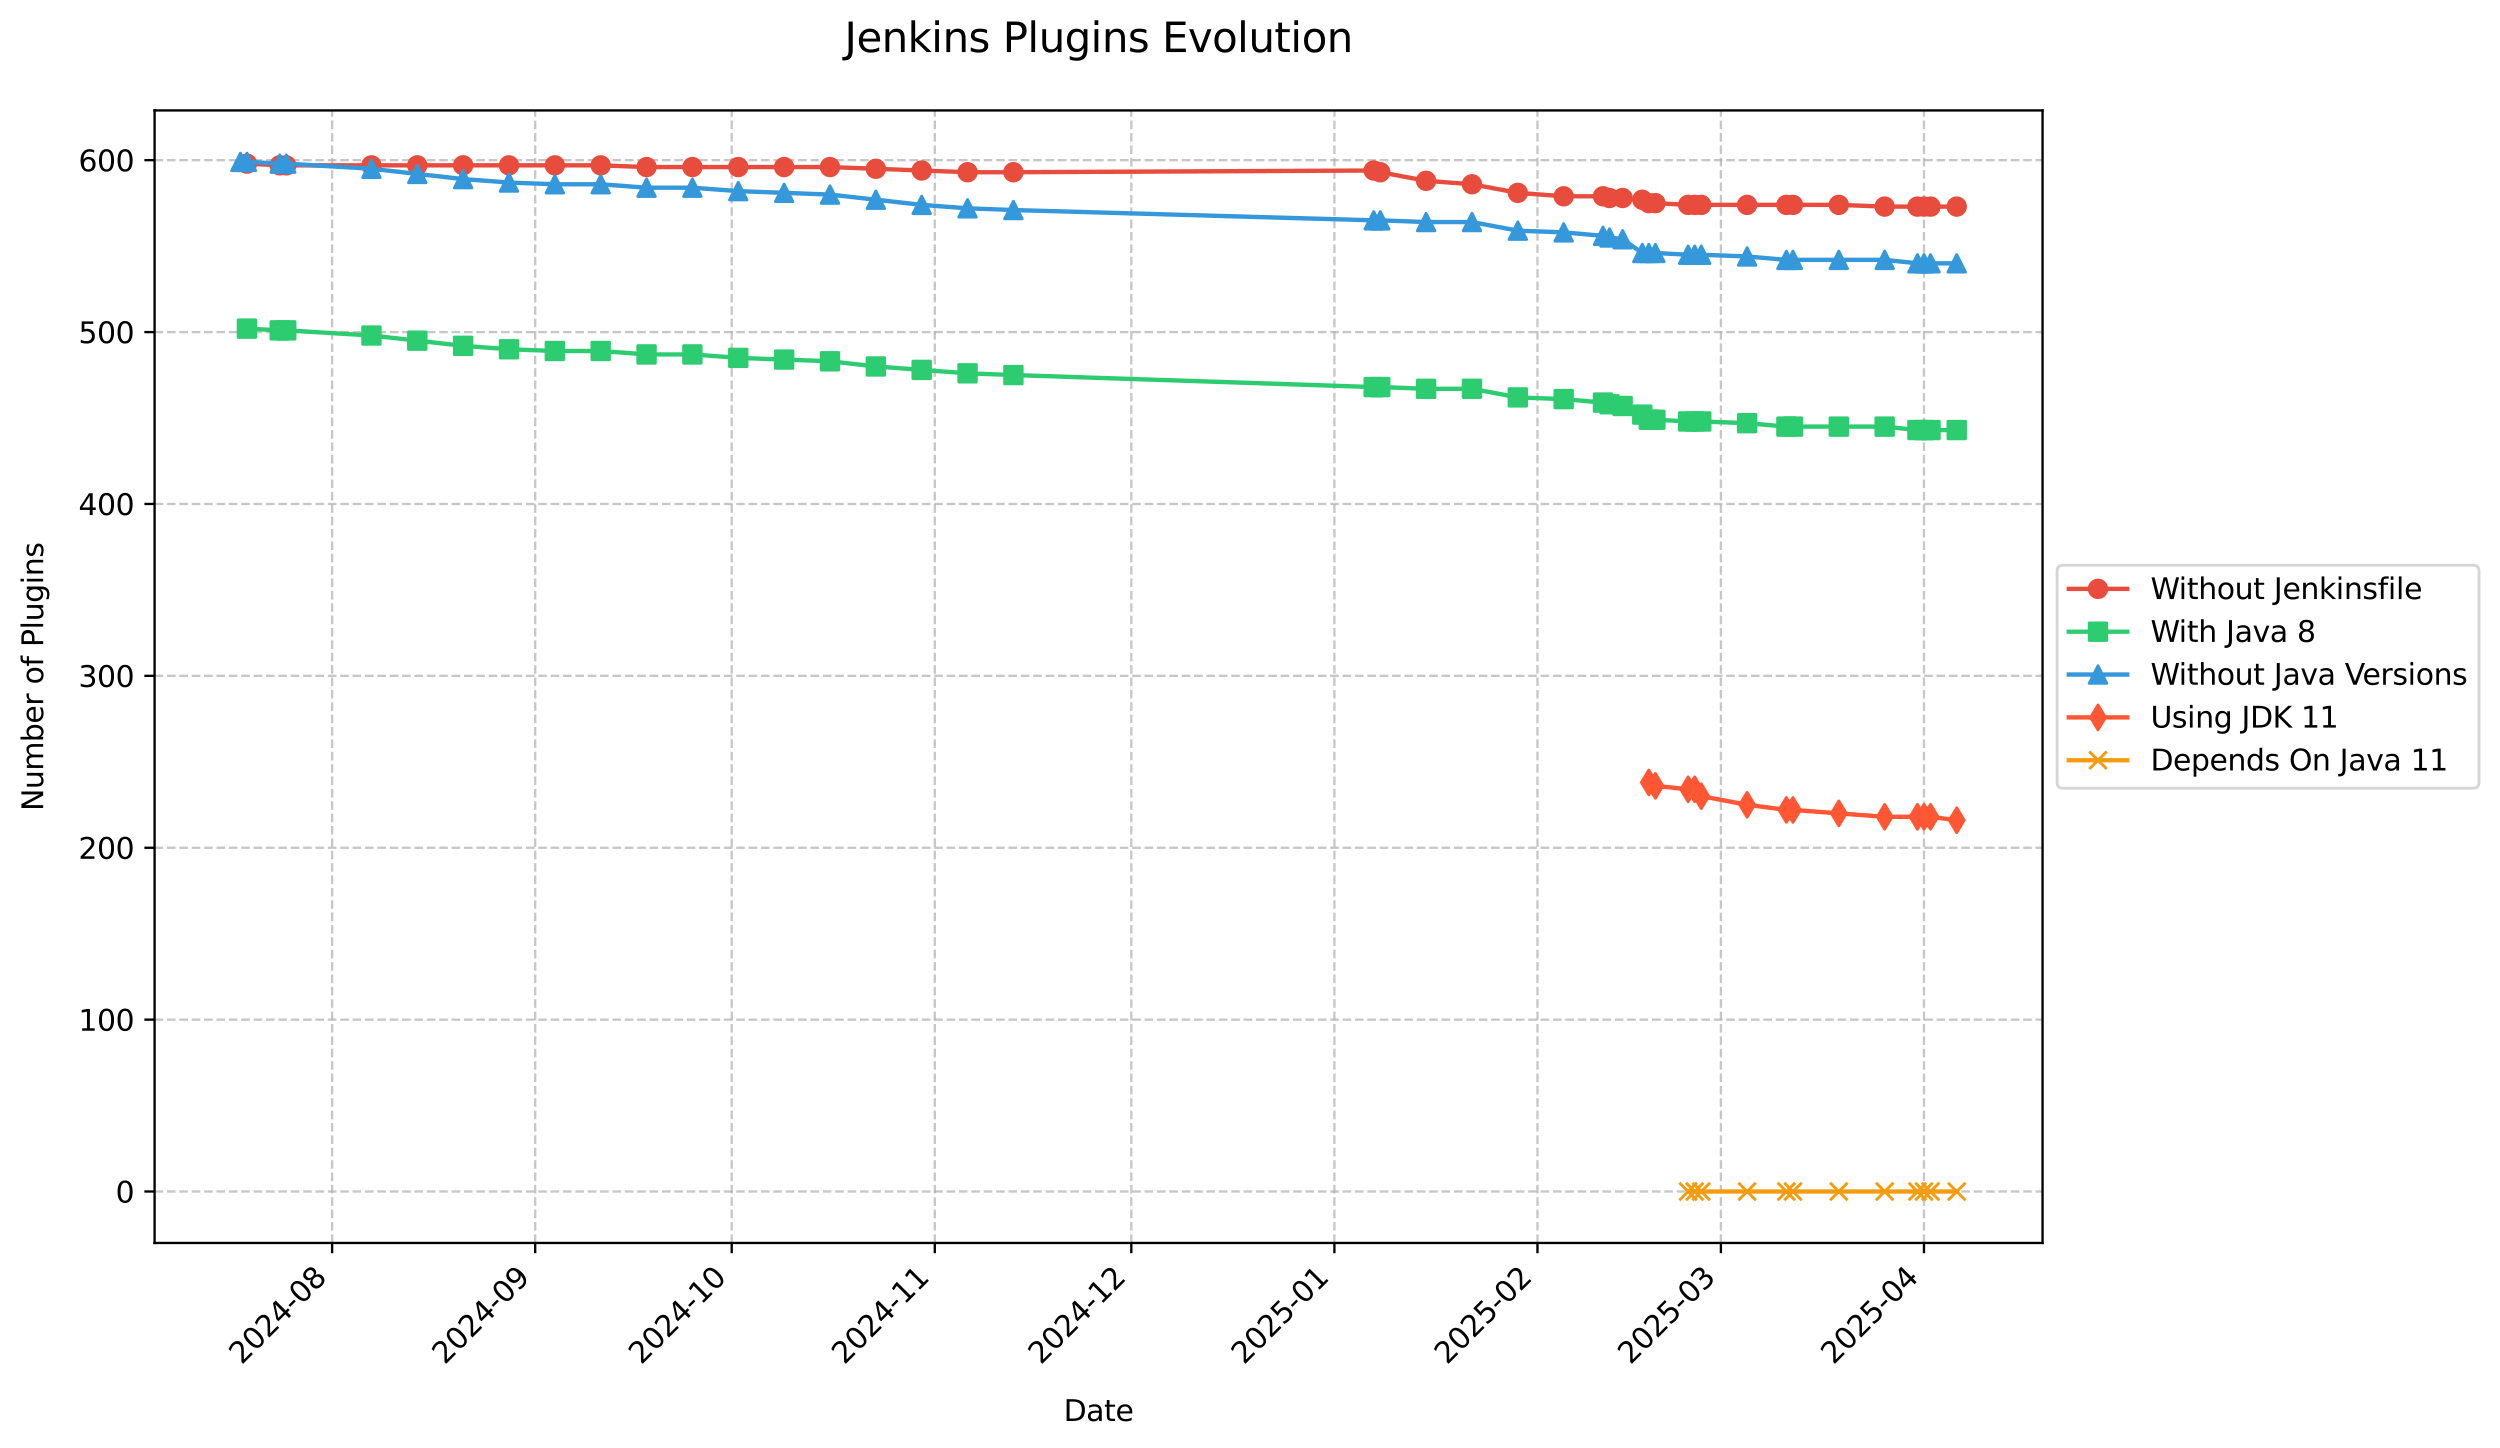 <?xml version="1.0" encoding="utf-8" standalone="no"?>
<!DOCTYPE svg PUBLIC "-//W3C//DTD SVG 1.1//EN"
  "http://www.w3.org/Graphics/SVG/1.1/DTD/svg11.dtd">
<svg xmlns:xlink="http://www.w3.org/1999/xlink" width="856.585pt" height="496.159pt" viewBox="0 0 856.585 496.159" xmlns="http://www.w3.org/2000/svg" version="1.1">
 <defs>
  <style type="text/css">*{stroke-linejoin: round; stroke-linecap: butt}</style>
 </defs>
 <g id="figure_1">
  <g id="patch_1">
   <path d="M 0 496.159 
L 856.585 496.159 
L 856.585 0 
L 0 0 
z
" style="fill: #ffffff"/>
  </g>
  <g id="axes_1">
   <g id="patch_2">
    <path d="M 52.966 425.892 
L 699.846 425.892 
L 699.846 37.838 
L 52.966 37.838 
z
" style="fill: #ffffff"/>
   </g>
   <g id="matplotlib.axis_1">
    <g id="xtick_1">
     <g id="line2d_1">
      <path d="M 113.793 425.892 
L 113.793 37.838 
" clip-path="url(#pb348415424)" style="fill: none; stroke-dasharray: 2.96,1.28; stroke-dashoffset: 0; stroke: #b0b0b0; stroke-opacity: 0.7; stroke-width: 0.8"/>
     </g>
     <g id="line2d_2">
      <defs>
       <path id="mceebbbbee1" d="M 0 0 
L 0 3.5 
" style="stroke: #000000; stroke-width: 0.8"/>
      </defs>
      <g>
       <use xlink:href="#mceebbbbee1" x="113.793" y="425.892" style="stroke: #000000; stroke-width: 0.8"/>
      </g>
     </g>
     <g id="text_1">
      <!-- 2024-08 -->
      <g transform="translate(82.778 467.81) rotate(-45) scale(0.1 -0.1)">
       <defs>
        <path id="DejaVuSans-32" d="M 1228 531 
L 3431 531 
L 3431 0 
L 469 0 
L 469 531 
Q 828 903 1448 1529 
Q 2069 2156 2228 2338 
Q 2531 2678 2651 2914 
Q 2772 3150 2772 3378 
Q 2772 3750 2511 3984 
Q 2250 4219 1831 4219 
Q 1534 4219 1204 4116 
Q 875 4013 500 3803 
L 500 4441 
Q 881 4594 1212 4672 
Q 1544 4750 1819 4750 
Q 2544 4750 2975 4387 
Q 3406 4025 3406 3419 
Q 3406 3131 3298 2873 
Q 3191 2616 2906 2266 
Q 2828 2175 2409 1742 
Q 1991 1309 1228 531 
z
" transform="scale(0.016)"/>
        <path id="DejaVuSans-30" d="M 2034 4250 
Q 1547 4250 1301 3770 
Q 1056 3291 1056 2328 
Q 1056 1369 1301 889 
Q 1547 409 2034 409 
Q 2525 409 2770 889 
Q 3016 1369 3016 2328 
Q 3016 3291 2770 3770 
Q 2525 4250 2034 4250 
z
M 2034 4750 
Q 2819 4750 3233 4129 
Q 3647 3509 3647 2328 
Q 3647 1150 3233 529 
Q 2819 -91 2034 -91 
Q 1250 -91 836 529 
Q 422 1150 422 2328 
Q 422 3509 836 4129 
Q 1250 4750 2034 4750 
z
" transform="scale(0.016)"/>
        <path id="DejaVuSans-34" d="M 2419 4116 
L 825 1625 
L 2419 1625 
L 2419 4116 
z
M 2253 4666 
L 3047 4666 
L 3047 1625 
L 3713 1625 
L 3713 1100 
L 3047 1100 
L 3047 0 
L 2419 0 
L 2419 1100 
L 313 1100 
L 313 1709 
L 2253 4666 
z
" transform="scale(0.016)"/>
        <path id="DejaVuSans-2d" d="M 313 2009 
L 1997 2009 
L 1997 1497 
L 313 1497 
L 313 2009 
z
" transform="scale(0.016)"/>
        <path id="DejaVuSans-38" d="M 2034 2216 
Q 1584 2216 1326 1975 
Q 1069 1734 1069 1313 
Q 1069 891 1326 650 
Q 1584 409 2034 409 
Q 2484 409 2743 651 
Q 3003 894 3003 1313 
Q 3003 1734 2745 1975 
Q 2488 2216 2034 2216 
z
M 1403 2484 
Q 997 2584 770 2862 
Q 544 3141 544 3541 
Q 544 4100 942 4425 
Q 1341 4750 2034 4750 
Q 2731 4750 3128 4425 
Q 3525 4100 3525 3541 
Q 3525 3141 3298 2862 
Q 3072 2584 2669 2484 
Q 3125 2378 3379 2068 
Q 3634 1759 3634 1313 
Q 3634 634 3220 271 
Q 2806 -91 2034 -91 
Q 1263 -91 848 271 
Q 434 634 434 1313 
Q 434 1759 690 2068 
Q 947 2378 1403 2484 
z
M 1172 3481 
Q 1172 3119 1398 2916 
Q 1625 2713 2034 2713 
Q 2441 2713 2670 2916 
Q 2900 3119 2900 3481 
Q 2900 3844 2670 4047 
Q 2441 4250 2034 4250 
Q 1625 4250 1398 4047 
Q 1172 3844 1172 3481 
z
" transform="scale(0.016)"/>
       </defs>
       <use xlink:href="#DejaVuSans-32"/>
       <use xlink:href="#DejaVuSans-30" x="63.623"/>
       <use xlink:href="#DejaVuSans-32" x="127.246"/>
       <use xlink:href="#DejaVuSans-34" x="190.869"/>
       <use xlink:href="#DejaVuSans-2d" x="254.492"/>
       <use xlink:href="#DejaVuSans-30" x="290.576"/>
       <use xlink:href="#DejaVuSans-38" x="354.199"/>
      </g>
     </g>
    </g>
    <g id="xtick_2">
     <g id="line2d_3">
      <path d="M 183.374 425.892 
L 183.374 37.838 
" clip-path="url(#pb348415424)" style="fill: none; stroke-dasharray: 2.96,1.28; stroke-dashoffset: 0; stroke: #b0b0b0; stroke-opacity: 0.7; stroke-width: 0.8"/>
     </g>
     <g id="line2d_4">
      <g>
       <use xlink:href="#mceebbbbee1" x="183.374" y="425.892" style="stroke: #000000; stroke-width: 0.8"/>
      </g>
     </g>
     <g id="text_2">
      <!-- 2024-09 -->
      <g transform="translate(152.359 467.81) rotate(-45) scale(0.1 -0.1)">
       <defs>
        <path id="DejaVuSans-39" d="M 703 97 
L 703 672 
Q 941 559 1184 500 
Q 1428 441 1663 441 
Q 2288 441 2617 861 
Q 2947 1281 2994 2138 
Q 2813 1869 2534 1725 
Q 2256 1581 1919 1581 
Q 1219 1581 811 2004 
Q 403 2428 403 3163 
Q 403 3881 828 4315 
Q 1253 4750 1959 4750 
Q 2769 4750 3195 4129 
Q 3622 3509 3622 2328 
Q 3622 1225 3098 567 
Q 2575 -91 1691 -91 
Q 1453 -91 1209 -44 
Q 966 3 703 97 
z
M 1959 2075 
Q 2384 2075 2632 2365 
Q 2881 2656 2881 3163 
Q 2881 3666 2632 3958 
Q 2384 4250 1959 4250 
Q 1534 4250 1286 3958 
Q 1038 3666 1038 3163 
Q 1038 2656 1286 2365 
Q 1534 2075 1959 2075 
z
" transform="scale(0.016)"/>
       </defs>
       <use xlink:href="#DejaVuSans-32"/>
       <use xlink:href="#DejaVuSans-30" x="63.623"/>
       <use xlink:href="#DejaVuSans-32" x="127.246"/>
       <use xlink:href="#DejaVuSans-34" x="190.869"/>
       <use xlink:href="#DejaVuSans-2d" x="254.492"/>
       <use xlink:href="#DejaVuSans-30" x="290.576"/>
       <use xlink:href="#DejaVuSans-39" x="354.199"/>
      </g>
     </g>
    </g>
    <g id="xtick_3">
     <g id="line2d_5">
      <path d="M 250.711 425.892 
L 250.711 37.838 
" clip-path="url(#pb348415424)" style="fill: none; stroke-dasharray: 2.96,1.28; stroke-dashoffset: 0; stroke: #b0b0b0; stroke-opacity: 0.7; stroke-width: 0.8"/>
     </g>
     <g id="line2d_6">
      <g>
       <use xlink:href="#mceebbbbee1" x="250.711" y="425.892" style="stroke: #000000; stroke-width: 0.8"/>
      </g>
     </g>
     <g id="text_3">
      <!-- 2024-10 -->
      <g transform="translate(219.695 467.81) rotate(-45) scale(0.1 -0.1)">
       <defs>
        <path id="DejaVuSans-31" d="M 794 531 
L 1825 531 
L 1825 4091 
L 703 3866 
L 703 4441 
L 1819 4666 
L 2450 4666 
L 2450 531 
L 3481 531 
L 3481 0 
L 794 0 
L 794 531 
z
" transform="scale(0.016)"/>
       </defs>
       <use xlink:href="#DejaVuSans-32"/>
       <use xlink:href="#DejaVuSans-30" x="63.623"/>
       <use xlink:href="#DejaVuSans-32" x="127.246"/>
       <use xlink:href="#DejaVuSans-34" x="190.869"/>
       <use xlink:href="#DejaVuSans-2d" x="254.492"/>
       <use xlink:href="#DejaVuSans-31" x="290.576"/>
       <use xlink:href="#DejaVuSans-30" x="354.199"/>
      </g>
     </g>
    </g>
    <g id="xtick_4">
     <g id="line2d_7">
      <path d="M 320.292 425.892 
L 320.292 37.838 
" clip-path="url(#pb348415424)" style="fill: none; stroke-dasharray: 2.96,1.28; stroke-dashoffset: 0; stroke: #b0b0b0; stroke-opacity: 0.7; stroke-width: 0.8"/>
     </g>
     <g id="line2d_8">
      <g>
       <use xlink:href="#mceebbbbee1" x="320.292" y="425.892" style="stroke: #000000; stroke-width: 0.8"/>
      </g>
     </g>
     <g id="text_4">
      <!-- 2024-11 -->
      <g transform="translate(289.276 467.81) rotate(-45) scale(0.1 -0.1)">
       <use xlink:href="#DejaVuSans-32"/>
       <use xlink:href="#DejaVuSans-30" x="63.623"/>
       <use xlink:href="#DejaVuSans-32" x="127.246"/>
       <use xlink:href="#DejaVuSans-34" x="190.869"/>
       <use xlink:href="#DejaVuSans-2d" x="254.492"/>
       <use xlink:href="#DejaVuSans-31" x="290.576"/>
       <use xlink:href="#DejaVuSans-31" x="354.199"/>
      </g>
     </g>
    </g>
    <g id="xtick_5">
     <g id="line2d_9">
      <path d="M 387.628 425.892 
L 387.628 37.838 
" clip-path="url(#pb348415424)" style="fill: none; stroke-dasharray: 2.96,1.28; stroke-dashoffset: 0; stroke: #b0b0b0; stroke-opacity: 0.7; stroke-width: 0.8"/>
     </g>
     <g id="line2d_10">
      <g>
       <use xlink:href="#mceebbbbee1" x="387.628" y="425.892" style="stroke: #000000; stroke-width: 0.8"/>
      </g>
     </g>
     <g id="text_5">
      <!-- 2024-12 -->
      <g transform="translate(356.613 467.81) rotate(-45) scale(0.1 -0.1)">
       <use xlink:href="#DejaVuSans-32"/>
       <use xlink:href="#DejaVuSans-30" x="63.623"/>
       <use xlink:href="#DejaVuSans-32" x="127.246"/>
       <use xlink:href="#DejaVuSans-34" x="190.869"/>
       <use xlink:href="#DejaVuSans-2d" x="254.492"/>
       <use xlink:href="#DejaVuSans-31" x="290.576"/>
       <use xlink:href="#DejaVuSans-32" x="354.199"/>
      </g>
     </g>
    </g>
    <g id="xtick_6">
     <g id="line2d_11">
      <path d="M 457.21 425.892 
L 457.21 37.838 
" clip-path="url(#pb348415424)" style="fill: none; stroke-dasharray: 2.96,1.28; stroke-dashoffset: 0; stroke: #b0b0b0; stroke-opacity: 0.7; stroke-width: 0.8"/>
     </g>
     <g id="line2d_12">
      <g>
       <use xlink:href="#mceebbbbee1" x="457.21" y="425.892" style="stroke: #000000; stroke-width: 0.8"/>
      </g>
     </g>
     <g id="text_6">
      <!-- 2025-01 -->
      <g transform="translate(426.194 467.81) rotate(-45) scale(0.1 -0.1)">
       <defs>
        <path id="DejaVuSans-35" d="M 691 4666 
L 3169 4666 
L 3169 4134 
L 1269 4134 
L 1269 2991 
Q 1406 3038 1543 3061 
Q 1681 3084 1819 3084 
Q 2600 3084 3056 2656 
Q 3513 2228 3513 1497 
Q 3513 744 3044 326 
Q 2575 -91 1722 -91 
Q 1428 -91 1123 -41 
Q 819 9 494 109 
L 494 744 
Q 775 591 1075 516 
Q 1375 441 1709 441 
Q 2250 441 2565 725 
Q 2881 1009 2881 1497 
Q 2881 1984 2565 2268 
Q 2250 2553 1709 2553 
Q 1456 2553 1204 2497 
Q 953 2441 691 2322 
L 691 4666 
z
" transform="scale(0.016)"/>
       </defs>
       <use xlink:href="#DejaVuSans-32"/>
       <use xlink:href="#DejaVuSans-30" x="63.623"/>
       <use xlink:href="#DejaVuSans-32" x="127.246"/>
       <use xlink:href="#DejaVuSans-35" x="190.869"/>
       <use xlink:href="#DejaVuSans-2d" x="254.492"/>
       <use xlink:href="#DejaVuSans-30" x="290.576"/>
       <use xlink:href="#DejaVuSans-31" x="354.199"/>
      </g>
     </g>
    </g>
    <g id="xtick_7">
     <g id="line2d_13">
      <path d="M 526.791 425.892 
L 526.791 37.838 
" clip-path="url(#pb348415424)" style="fill: none; stroke-dasharray: 2.96,1.28; stroke-dashoffset: 0; stroke: #b0b0b0; stroke-opacity: 0.7; stroke-width: 0.8"/>
     </g>
     <g id="line2d_14">
      <g>
       <use xlink:href="#mceebbbbee1" x="526.791" y="425.892" style="stroke: #000000; stroke-width: 0.8"/>
      </g>
     </g>
     <g id="text_7">
      <!-- 2025-02 -->
      <g transform="translate(495.775 467.81) rotate(-45) scale(0.1 -0.1)">
       <use xlink:href="#DejaVuSans-32"/>
       <use xlink:href="#DejaVuSans-30" x="63.623"/>
       <use xlink:href="#DejaVuSans-32" x="127.246"/>
       <use xlink:href="#DejaVuSans-35" x="190.869"/>
       <use xlink:href="#DejaVuSans-2d" x="254.492"/>
       <use xlink:href="#DejaVuSans-30" x="290.576"/>
       <use xlink:href="#DejaVuSans-32" x="354.199"/>
      </g>
     </g>
    </g>
    <g id="xtick_8">
     <g id="line2d_15">
      <path d="M 589.638 425.892 
L 589.638 37.838 
" clip-path="url(#pb348415424)" style="fill: none; stroke-dasharray: 2.96,1.28; stroke-dashoffset: 0; stroke: #b0b0b0; stroke-opacity: 0.7; stroke-width: 0.8"/>
     </g>
     <g id="line2d_16">
      <g>
       <use xlink:href="#mceebbbbee1" x="589.638" y="425.892" style="stroke: #000000; stroke-width: 0.8"/>
      </g>
     </g>
     <g id="text_8">
      <!-- 2025-03 -->
      <g transform="translate(558.623 467.81) rotate(-45) scale(0.1 -0.1)">
       <defs>
        <path id="DejaVuSans-33" d="M 2597 2516 
Q 3050 2419 3304 2112 
Q 3559 1806 3559 1356 
Q 3559 666 3084 287 
Q 2609 -91 1734 -91 
Q 1441 -91 1130 -33 
Q 819 25 488 141 
L 488 750 
Q 750 597 1062 519 
Q 1375 441 1716 441 
Q 2309 441 2620 675 
Q 2931 909 2931 1356 
Q 2931 1769 2642 2001 
Q 2353 2234 1838 2234 
L 1294 2234 
L 1294 2753 
L 1863 2753 
Q 2328 2753 2575 2939 
Q 2822 3125 2822 3475 
Q 2822 3834 2567 4026 
Q 2313 4219 1838 4219 
Q 1578 4219 1281 4162 
Q 984 4106 628 3988 
L 628 4550 
Q 988 4650 1302 4700 
Q 1616 4750 1894 4750 
Q 2613 4750 3031 4423 
Q 3450 4097 3450 3541 
Q 3450 3153 3228 2886 
Q 3006 2619 2597 2516 
z
" transform="scale(0.016)"/>
       </defs>
       <use xlink:href="#DejaVuSans-32"/>
       <use xlink:href="#DejaVuSans-30" x="63.623"/>
       <use xlink:href="#DejaVuSans-32" x="127.246"/>
       <use xlink:href="#DejaVuSans-35" x="190.869"/>
       <use xlink:href="#DejaVuSans-2d" x="254.492"/>
       <use xlink:href="#DejaVuSans-30" x="290.576"/>
       <use xlink:href="#DejaVuSans-33" x="354.199"/>
      </g>
     </g>
    </g>
    <g id="xtick_9">
     <g id="line2d_17">
      <path d="M 659.219 425.892 
L 659.219 37.838 
" clip-path="url(#pb348415424)" style="fill: none; stroke-dasharray: 2.96,1.28; stroke-dashoffset: 0; stroke: #b0b0b0; stroke-opacity: 0.7; stroke-width: 0.8"/>
     </g>
     <g id="line2d_18">
      <g>
       <use xlink:href="#mceebbbbee1" x="659.219" y="425.892" style="stroke: #000000; stroke-width: 0.8"/>
      </g>
     </g>
     <g id="text_9">
      <!-- 2025-04 -->
      <g transform="translate(628.204 467.81) rotate(-45) scale(0.1 -0.1)">
       <use xlink:href="#DejaVuSans-32"/>
       <use xlink:href="#DejaVuSans-30" x="63.623"/>
       <use xlink:href="#DejaVuSans-32" x="127.246"/>
       <use xlink:href="#DejaVuSans-35" x="190.869"/>
       <use xlink:href="#DejaVuSans-2d" x="254.492"/>
       <use xlink:href="#DejaVuSans-30" x="290.576"/>
       <use xlink:href="#DejaVuSans-34" x="354.199"/>
      </g>
     </g>
    </g>
    <g id="text_10">
     <!-- Date -->
     <g transform="translate(364.455 486.879) scale(0.1 -0.1)">
      <defs>
       <path id="DejaVuSans-44" d="M 1259 4147 
L 1259 519 
L 2022 519 
Q 2988 519 3436 956 
Q 3884 1394 3884 2338 
Q 3884 3275 3436 3711 
Q 2988 4147 2022 4147 
L 1259 4147 
z
M 628 4666 
L 1925 4666 
Q 3281 4666 3915 4102 
Q 4550 3538 4550 2338 
Q 4550 1131 3912 565 
Q 3275 0 1925 0 
L 628 0 
L 628 4666 
z
" transform="scale(0.016)"/>
       <path id="DejaVuSans-61" d="M 2194 1759 
Q 1497 1759 1228 1600 
Q 959 1441 959 1056 
Q 959 750 1161 570 
Q 1363 391 1709 391 
Q 2188 391 2477 730 
Q 2766 1069 2766 1631 
L 2766 1759 
L 2194 1759 
z
M 3341 1997 
L 3341 0 
L 2766 0 
L 2766 531 
Q 2569 213 2275 61 
Q 1981 -91 1556 -91 
Q 1019 -91 701 211 
Q 384 513 384 1019 
Q 384 1609 779 1909 
Q 1175 2209 1959 2209 
L 2766 2209 
L 2766 2266 
Q 2766 2663 2505 2880 
Q 2244 3097 1772 3097 
Q 1472 3097 1187 3025 
Q 903 2953 641 2809 
L 641 3341 
Q 956 3463 1253 3523 
Q 1550 3584 1831 3584 
Q 2591 3584 2966 3190 
Q 3341 2797 3341 1997 
z
" transform="scale(0.016)"/>
       <path id="DejaVuSans-74" d="M 1172 4494 
L 1172 3500 
L 2356 3500 
L 2356 3053 
L 1172 3053 
L 1172 1153 
Q 1172 725 1289 603 
Q 1406 481 1766 481 
L 2356 481 
L 2356 0 
L 1766 0 
Q 1100 0 847 248 
Q 594 497 594 1153 
L 594 3053 
L 172 3053 
L 172 3500 
L 594 3500 
L 594 4494 
L 1172 4494 
z
" transform="scale(0.016)"/>
       <path id="DejaVuSans-65" d="M 3597 1894 
L 3597 1613 
L 953 1613 
Q 991 1019 1311 708 
Q 1631 397 2203 397 
Q 2534 397 2845 478 
Q 3156 559 3463 722 
L 3463 178 
Q 3153 47 2828 -22 
Q 2503 -91 2169 -91 
Q 1331 -91 842 396 
Q 353 884 353 1716 
Q 353 2575 817 3079 
Q 1281 3584 2069 3584 
Q 2775 3584 3186 3129 
Q 3597 2675 3597 1894 
z
M 3022 2063 
Q 3016 2534 2758 2815 
Q 2500 3097 2075 3097 
Q 1594 3097 1305 2825 
Q 1016 2553 972 2059 
L 3022 2063 
z
" transform="scale(0.016)"/>
      </defs>
      <use xlink:href="#DejaVuSans-44"/>
      <use xlink:href="#DejaVuSans-61" x="77.002"/>
      <use xlink:href="#DejaVuSans-74" x="138.281"/>
      <use xlink:href="#DejaVuSans-65" x="177.49"/>
     </g>
    </g>
   </g>
   <g id="matplotlib.axis_2">
    <g id="ytick_1">
     <g id="line2d_19">
      <path d="M 52.966 408.253 
L 699.846 408.253 
" clip-path="url(#pb348415424)" style="fill: none; stroke-dasharray: 2.96,1.28; stroke-dashoffset: 0; stroke: #b0b0b0; stroke-opacity: 0.7; stroke-width: 0.8"/>
     </g>
     <g id="line2d_20">
      <defs>
       <path id="m4c2152a0f9" d="M 0 0 
L -3.5 0 
" style="stroke: #000000; stroke-width: 0.8"/>
      </defs>
      <g>
       <use xlink:href="#m4c2152a0f9" x="52.966" y="408.253" style="stroke: #000000; stroke-width: 0.8"/>
      </g>
     </g>
     <g id="text_11">
      <!-- 0 -->
      <g transform="translate(39.603 412.053) scale(0.1 -0.1)">
       <use xlink:href="#DejaVuSans-30"/>
      </g>
     </g>
    </g>
    <g id="ytick_2">
     <g id="line2d_21">
      <path d="M 52.966 349.359 
L 699.846 349.359 
" clip-path="url(#pb348415424)" style="fill: none; stroke-dasharray: 2.96,1.28; stroke-dashoffset: 0; stroke: #b0b0b0; stroke-opacity: 0.7; stroke-width: 0.8"/>
     </g>
     <g id="line2d_22">
      <g>
       <use xlink:href="#m4c2152a0f9" x="52.966" y="349.359" style="stroke: #000000; stroke-width: 0.8"/>
      </g>
     </g>
     <g id="text_12">
      <!-- 100 -->
      <g transform="translate(26.878 353.158) scale(0.1 -0.1)">
       <use xlink:href="#DejaVuSans-31"/>
       <use xlink:href="#DejaVuSans-30" x="63.623"/>
       <use xlink:href="#DejaVuSans-30" x="127.246"/>
      </g>
     </g>
    </g>
    <g id="ytick_3">
     <g id="line2d_23">
      <path d="M 52.966 290.465 
L 699.846 290.465 
" clip-path="url(#pb348415424)" style="fill: none; stroke-dasharray: 2.96,1.28; stroke-dashoffset: 0; stroke: #b0b0b0; stroke-opacity: 0.7; stroke-width: 0.8"/>
     </g>
     <g id="line2d_24">
      <g>
       <use xlink:href="#m4c2152a0f9" x="52.966" y="290.465" style="stroke: #000000; stroke-width: 0.8"/>
      </g>
     </g>
     <g id="text_13">
      <!-- 200 -->
      <g transform="translate(26.878 294.264) scale(0.1 -0.1)">
       <use xlink:href="#DejaVuSans-32"/>
       <use xlink:href="#DejaVuSans-30" x="63.623"/>
       <use xlink:href="#DejaVuSans-30" x="127.246"/>
      </g>
     </g>
    </g>
    <g id="ytick_4">
     <g id="line2d_25">
      <path d="M 52.966 231.571 
L 699.846 231.571 
" clip-path="url(#pb348415424)" style="fill: none; stroke-dasharray: 2.96,1.28; stroke-dashoffset: 0; stroke: #b0b0b0; stroke-opacity: 0.7; stroke-width: 0.8"/>
     </g>
     <g id="line2d_26">
      <g>
       <use xlink:href="#m4c2152a0f9" x="52.966" y="231.571" style="stroke: #000000; stroke-width: 0.8"/>
      </g>
     </g>
     <g id="text_14">
      <!-- 300 -->
      <g transform="translate(26.878 235.37) scale(0.1 -0.1)">
       <use xlink:href="#DejaVuSans-33"/>
       <use xlink:href="#DejaVuSans-30" x="63.623"/>
       <use xlink:href="#DejaVuSans-30" x="127.246"/>
      </g>
     </g>
    </g>
    <g id="ytick_5">
     <g id="line2d_27">
      <path d="M 52.966 172.676 
L 699.846 172.676 
" clip-path="url(#pb348415424)" style="fill: none; stroke-dasharray: 2.96,1.28; stroke-dashoffset: 0; stroke: #b0b0b0; stroke-opacity: 0.7; stroke-width: 0.8"/>
     </g>
     <g id="line2d_28">
      <g>
       <use xlink:href="#m4c2152a0f9" x="52.966" y="172.676" style="stroke: #000000; stroke-width: 0.8"/>
      </g>
     </g>
     <g id="text_15">
      <!-- 400 -->
      <g transform="translate(26.878 176.476) scale(0.1 -0.1)">
       <use xlink:href="#DejaVuSans-34"/>
       <use xlink:href="#DejaVuSans-30" x="63.623"/>
       <use xlink:href="#DejaVuSans-30" x="127.246"/>
      </g>
     </g>
    </g>
    <g id="ytick_6">
     <g id="line2d_29">
      <path d="M 52.966 113.782 
L 699.846 113.782 
" clip-path="url(#pb348415424)" style="fill: none; stroke-dasharray: 2.96,1.28; stroke-dashoffset: 0; stroke: #b0b0b0; stroke-opacity: 0.7; stroke-width: 0.8"/>
     </g>
     <g id="line2d_30">
      <g>
       <use xlink:href="#m4c2152a0f9" x="52.966" y="113.782" style="stroke: #000000; stroke-width: 0.8"/>
      </g>
     </g>
     <g id="text_16">
      <!-- 500 -->
      <g transform="translate(26.878 117.581) scale(0.1 -0.1)">
       <use xlink:href="#DejaVuSans-35"/>
       <use xlink:href="#DejaVuSans-30" x="63.623"/>
       <use xlink:href="#DejaVuSans-30" x="127.246"/>
      </g>
     </g>
    </g>
    <g id="ytick_7">
     <g id="line2d_31">
      <path d="M 52.966 54.888 
L 699.846 54.888 
" clip-path="url(#pb348415424)" style="fill: none; stroke-dasharray: 2.96,1.28; stroke-dashoffset: 0; stroke: #b0b0b0; stroke-opacity: 0.7; stroke-width: 0.8"/>
     </g>
     <g id="line2d_32">
      <g>
       <use xlink:href="#m4c2152a0f9" x="52.966" y="54.888" style="stroke: #000000; stroke-width: 0.8"/>
      </g>
     </g>
     <g id="text_17">
      <!-- 600 -->
      <g transform="translate(26.878 58.687) scale(0.1 -0.1)">
       <defs>
        <path id="DejaVuSans-36" d="M 2113 2584 
Q 1688 2584 1439 2293 
Q 1191 2003 1191 1497 
Q 1191 994 1439 701 
Q 1688 409 2113 409 
Q 2538 409 2786 701 
Q 3034 994 3034 1497 
Q 3034 2003 2786 2293 
Q 2538 2584 2113 2584 
z
M 3366 4563 
L 3366 3988 
Q 3128 4100 2886 4159 
Q 2644 4219 2406 4219 
Q 1781 4219 1451 3797 
Q 1122 3375 1075 2522 
Q 1259 2794 1537 2939 
Q 1816 3084 2150 3084 
Q 2853 3084 3261 2657 
Q 3669 2231 3669 1497 
Q 3669 778 3244 343 
Q 2819 -91 2113 -91 
Q 1303 -91 875 529 
Q 447 1150 447 2328 
Q 447 3434 972 4092 
Q 1497 4750 2381 4750 
Q 2619 4750 2861 4703 
Q 3103 4656 3366 4563 
z
" transform="scale(0.016)"/>
       </defs>
       <use xlink:href="#DejaVuSans-36"/>
       <use xlink:href="#DejaVuSans-30" x="63.623"/>
       <use xlink:href="#DejaVuSans-30" x="127.246"/>
      </g>
     </g>
    </g>
    <g id="text_18">
     <!-- Number of Plugins -->
     <g transform="translate(14.798 277.858) rotate(-90) scale(0.1 -0.1)">
      <defs>
       <path id="DejaVuSans-4e" d="M 628 4666 
L 1478 4666 
L 3547 763 
L 3547 4666 
L 4159 4666 
L 4159 0 
L 3309 0 
L 1241 3903 
L 1241 0 
L 628 0 
L 628 4666 
z
" transform="scale(0.016)"/>
       <path id="DejaVuSans-75" d="M 544 1381 
L 544 3500 
L 1119 3500 
L 1119 1403 
Q 1119 906 1312 657 
Q 1506 409 1894 409 
Q 2359 409 2629 706 
Q 2900 1003 2900 1516 
L 2900 3500 
L 3475 3500 
L 3475 0 
L 2900 0 
L 2900 538 
Q 2691 219 2414 64 
Q 2138 -91 1772 -91 
Q 1169 -91 856 284 
Q 544 659 544 1381 
z
M 1991 3584 
L 1991 3584 
z
" transform="scale(0.016)"/>
       <path id="DejaVuSans-6d" d="M 3328 2828 
Q 3544 3216 3844 3400 
Q 4144 3584 4550 3584 
Q 5097 3584 5394 3201 
Q 5691 2819 5691 2113 
L 5691 0 
L 5113 0 
L 5113 2094 
Q 5113 2597 4934 2840 
Q 4756 3084 4391 3084 
Q 3944 3084 3684 2787 
Q 3425 2491 3425 1978 
L 3425 0 
L 2847 0 
L 2847 2094 
Q 2847 2600 2669 2842 
Q 2491 3084 2119 3084 
Q 1678 3084 1418 2786 
Q 1159 2488 1159 1978 
L 1159 0 
L 581 0 
L 581 3500 
L 1159 3500 
L 1159 2956 
Q 1356 3278 1631 3431 
Q 1906 3584 2284 3584 
Q 2666 3584 2933 3390 
Q 3200 3197 3328 2828 
z
" transform="scale(0.016)"/>
       <path id="DejaVuSans-62" d="M 3116 1747 
Q 3116 2381 2855 2742 
Q 2594 3103 2138 3103 
Q 1681 3103 1420 2742 
Q 1159 2381 1159 1747 
Q 1159 1113 1420 752 
Q 1681 391 2138 391 
Q 2594 391 2855 752 
Q 3116 1113 3116 1747 
z
M 1159 2969 
Q 1341 3281 1617 3432 
Q 1894 3584 2278 3584 
Q 2916 3584 3314 3078 
Q 3713 2572 3713 1747 
Q 3713 922 3314 415 
Q 2916 -91 2278 -91 
Q 1894 -91 1617 61 
Q 1341 213 1159 525 
L 1159 0 
L 581 0 
L 581 4863 
L 1159 4863 
L 1159 2969 
z
" transform="scale(0.016)"/>
       <path id="DejaVuSans-72" d="M 2631 2963 
Q 2534 3019 2420 3045 
Q 2306 3072 2169 3072 
Q 1681 3072 1420 2755 
Q 1159 2438 1159 1844 
L 1159 0 
L 581 0 
L 581 3500 
L 1159 3500 
L 1159 2956 
Q 1341 3275 1631 3429 
Q 1922 3584 2338 3584 
Q 2397 3584 2469 3576 
Q 2541 3569 2628 3553 
L 2631 2963 
z
" transform="scale(0.016)"/>
       <path id="DejaVuSans-20" transform="scale(0.016)"/>
       <path id="DejaVuSans-6f" d="M 1959 3097 
Q 1497 3097 1228 2736 
Q 959 2375 959 1747 
Q 959 1119 1226 758 
Q 1494 397 1959 397 
Q 2419 397 2687 759 
Q 2956 1122 2956 1747 
Q 2956 2369 2687 2733 
Q 2419 3097 1959 3097 
z
M 1959 3584 
Q 2709 3584 3137 3096 
Q 3566 2609 3566 1747 
Q 3566 888 3137 398 
Q 2709 -91 1959 -91 
Q 1206 -91 779 398 
Q 353 888 353 1747 
Q 353 2609 779 3096 
Q 1206 3584 1959 3584 
z
" transform="scale(0.016)"/>
       <path id="DejaVuSans-66" d="M 2375 4863 
L 2375 4384 
L 1825 4384 
Q 1516 4384 1395 4259 
Q 1275 4134 1275 3809 
L 1275 3500 
L 2222 3500 
L 2222 3053 
L 1275 3053 
L 1275 0 
L 697 0 
L 697 3053 
L 147 3053 
L 147 3500 
L 697 3500 
L 697 3744 
Q 697 4328 969 4595 
Q 1241 4863 1831 4863 
L 2375 4863 
z
" transform="scale(0.016)"/>
       <path id="DejaVuSans-50" d="M 1259 4147 
L 1259 2394 
L 2053 2394 
Q 2494 2394 2734 2622 
Q 2975 2850 2975 3272 
Q 2975 3691 2734 3919 
Q 2494 4147 2053 4147 
L 1259 4147 
z
M 628 4666 
L 2053 4666 
Q 2838 4666 3239 4311 
Q 3641 3956 3641 3272 
Q 3641 2581 3239 2228 
Q 2838 1875 2053 1875 
L 1259 1875 
L 1259 0 
L 628 0 
L 628 4666 
z
" transform="scale(0.016)"/>
       <path id="DejaVuSans-6c" d="M 603 4863 
L 1178 4863 
L 1178 0 
L 603 0 
L 603 4863 
z
" transform="scale(0.016)"/>
       <path id="DejaVuSans-67" d="M 2906 1791 
Q 2906 2416 2648 2759 
Q 2391 3103 1925 3103 
Q 1463 3103 1205 2759 
Q 947 2416 947 1791 
Q 947 1169 1205 825 
Q 1463 481 1925 481 
Q 2391 481 2648 825 
Q 2906 1169 2906 1791 
z
M 3481 434 
Q 3481 -459 3084 -895 
Q 2688 -1331 1869 -1331 
Q 1566 -1331 1297 -1286 
Q 1028 -1241 775 -1147 
L 775 -588 
Q 1028 -725 1275 -790 
Q 1522 -856 1778 -856 
Q 2344 -856 2625 -561 
Q 2906 -266 2906 331 
L 2906 616 
Q 2728 306 2450 153 
Q 2172 0 1784 0 
Q 1141 0 747 490 
Q 353 981 353 1791 
Q 353 2603 747 3093 
Q 1141 3584 1784 3584 
Q 2172 3584 2450 3431 
Q 2728 3278 2906 2969 
L 2906 3500 
L 3481 3500 
L 3481 434 
z
" transform="scale(0.016)"/>
       <path id="DejaVuSans-69" d="M 603 3500 
L 1178 3500 
L 1178 0 
L 603 0 
L 603 3500 
z
M 603 4863 
L 1178 4863 
L 1178 4134 
L 603 4134 
L 603 4863 
z
" transform="scale(0.016)"/>
       <path id="DejaVuSans-6e" d="M 3513 2113 
L 3513 0 
L 2938 0 
L 2938 2094 
Q 2938 2591 2744 2837 
Q 2550 3084 2163 3084 
Q 1697 3084 1428 2787 
Q 1159 2491 1159 1978 
L 1159 0 
L 581 0 
L 581 3500 
L 1159 3500 
L 1159 2956 
Q 1366 3272 1645 3428 
Q 1925 3584 2291 3584 
Q 2894 3584 3203 3211 
Q 3513 2838 3513 2113 
z
" transform="scale(0.016)"/>
       <path id="DejaVuSans-73" d="M 2834 3397 
L 2834 2853 
Q 2591 2978 2328 3040 
Q 2066 3103 1784 3103 
Q 1356 3103 1142 2972 
Q 928 2841 928 2578 
Q 928 2378 1081 2264 
Q 1234 2150 1697 2047 
L 1894 2003 
Q 2506 1872 2764 1633 
Q 3022 1394 3022 966 
Q 3022 478 2636 193 
Q 2250 -91 1575 -91 
Q 1294 -91 989 -36 
Q 684 19 347 128 
L 347 722 
Q 666 556 975 473 
Q 1284 391 1588 391 
Q 1994 391 2212 530 
Q 2431 669 2431 922 
Q 2431 1156 2273 1281 
Q 2116 1406 1581 1522 
L 1381 1569 
Q 847 1681 609 1914 
Q 372 2147 372 2553 
Q 372 3047 722 3315 
Q 1072 3584 1716 3584 
Q 2034 3584 2315 3537 
Q 2597 3491 2834 3397 
z
" transform="scale(0.016)"/>
      </defs>
      <use xlink:href="#DejaVuSans-4e"/>
      <use xlink:href="#DejaVuSans-75" x="74.805"/>
      <use xlink:href="#DejaVuSans-6d" x="138.184"/>
      <use xlink:href="#DejaVuSans-62" x="235.596"/>
      <use xlink:href="#DejaVuSans-65" x="299.072"/>
      <use xlink:href="#DejaVuSans-72" x="360.596"/>
      <use xlink:href="#DejaVuSans-20" x="401.709"/>
      <use xlink:href="#DejaVuSans-6f" x="433.496"/>
      <use xlink:href="#DejaVuSans-66" x="494.678"/>
      <use xlink:href="#DejaVuSans-20" x="529.883"/>
      <use xlink:href="#DejaVuSans-50" x="561.67"/>
      <use xlink:href="#DejaVuSans-6c" x="621.973"/>
      <use xlink:href="#DejaVuSans-75" x="649.756"/>
      <use xlink:href="#DejaVuSans-67" x="713.135"/>
      <use xlink:href="#DejaVuSans-69" x="776.611"/>
      <use xlink:href="#DejaVuSans-6e" x="804.395"/>
      <use xlink:href="#DejaVuSans-73" x="867.773"/>
     </g>
    </g>
   </g>
   <g id="line2d_33">
    <path d="M 84.614 56.066 
L 95.837 56.655 
L 98.081 56.655 
L 127.26 56.655 
L 142.972 56.655 
L 158.684 56.655 
L 174.396 56.655 
L 190.108 56.655 
L 205.82 56.655 
L 221.532 57.243 
L 237.243 57.243 
L 252.955 57.243 
L 268.667 57.243 
L 284.379 57.243 
L 300.091 57.832 
L 315.803 58.421 
L 331.515 59.01 
L 347.226 59.01 
L 470.677 58.421 
L 472.921 59.01 
L 488.633 61.955 
L 504.345 63.133 
L 520.057 66.078 
L 535.769 67.256 
L 549.236 67.256 
L 551.481 67.844 
L 555.97 67.844 
L 562.703 68.433 
L 564.948 69.611 
L 567.193 69.611 
L 578.415 70.2 
L 580.66 70.2 
L 582.904 70.2 
L 598.616 70.2 
L 612.084 70.2 
L 614.328 70.2 
L 630.04 70.2 
L 645.752 70.789 
L 656.975 70.789 
L 659.219 70.789 
L 661.464 70.789 
L 670.442 70.789 
" clip-path="url(#pb348415424)" style="fill: none; stroke: #e74c3c; stroke-width: 1.5; stroke-linecap: square"/>
    <defs>
     <path id="mb9f88adeb9" d="M 0 3 
C 0.796 3 1.559 2.684 2.121 2.121 
C 2.684 1.559 3 0.796 3 0 
C 3 -0.796 2.684 -1.559 2.121 -2.121 
C 1.559 -2.684 0.796 -3 0 -3 
C -0.796 -3 -1.559 -2.684 -2.121 -2.121 
C -2.684 -1.559 -3 -0.796 -3 0 
C -3 0.796 -2.684 1.559 -2.121 2.121 
C -1.559 2.684 -0.796 3 0 3 
z
" style="stroke: #e74c3c"/>
    </defs>
    <g clip-path="url(#pb348415424)">
     <use xlink:href="#mb9f88adeb9" x="84.614" y="56.066" style="fill: #e74c3c; stroke: #e74c3c"/>
     <use xlink:href="#mb9f88adeb9" x="95.837" y="56.655" style="fill: #e74c3c; stroke: #e74c3c"/>
     <use xlink:href="#mb9f88adeb9" x="98.081" y="56.655" style="fill: #e74c3c; stroke: #e74c3c"/>
     <use xlink:href="#mb9f88adeb9" x="127.26" y="56.655" style="fill: #e74c3c; stroke: #e74c3c"/>
     <use xlink:href="#mb9f88adeb9" x="142.972" y="56.655" style="fill: #e74c3c; stroke: #e74c3c"/>
     <use xlink:href="#mb9f88adeb9" x="158.684" y="56.655" style="fill: #e74c3c; stroke: #e74c3c"/>
     <use xlink:href="#mb9f88adeb9" x="174.396" y="56.655" style="fill: #e74c3c; stroke: #e74c3c"/>
     <use xlink:href="#mb9f88adeb9" x="190.108" y="56.655" style="fill: #e74c3c; stroke: #e74c3c"/>
     <use xlink:href="#mb9f88adeb9" x="205.82" y="56.655" style="fill: #e74c3c; stroke: #e74c3c"/>
     <use xlink:href="#mb9f88adeb9" x="221.532" y="57.243" style="fill: #e74c3c; stroke: #e74c3c"/>
     <use xlink:href="#mb9f88adeb9" x="237.243" y="57.243" style="fill: #e74c3c; stroke: #e74c3c"/>
     <use xlink:href="#mb9f88adeb9" x="252.955" y="57.243" style="fill: #e74c3c; stroke: #e74c3c"/>
     <use xlink:href="#mb9f88adeb9" x="268.667" y="57.243" style="fill: #e74c3c; stroke: #e74c3c"/>
     <use xlink:href="#mb9f88adeb9" x="284.379" y="57.243" style="fill: #e74c3c; stroke: #e74c3c"/>
     <use xlink:href="#mb9f88adeb9" x="300.091" y="57.832" style="fill: #e74c3c; stroke: #e74c3c"/>
     <use xlink:href="#mb9f88adeb9" x="315.803" y="58.421" style="fill: #e74c3c; stroke: #e74c3c"/>
     <use xlink:href="#mb9f88adeb9" x="331.515" y="59.01" style="fill: #e74c3c; stroke: #e74c3c"/>
     <use xlink:href="#mb9f88adeb9" x="347.226" y="59.01" style="fill: #e74c3c; stroke: #e74c3c"/>
     <use xlink:href="#mb9f88adeb9" x="470.677" y="58.421" style="fill: #e74c3c; stroke: #e74c3c"/>
     <use xlink:href="#mb9f88adeb9" x="472.921" y="59.01" style="fill: #e74c3c; stroke: #e74c3c"/>
     <use xlink:href="#mb9f88adeb9" x="488.633" y="61.955" style="fill: #e74c3c; stroke: #e74c3c"/>
     <use xlink:href="#mb9f88adeb9" x="504.345" y="63.133" style="fill: #e74c3c; stroke: #e74c3c"/>
     <use xlink:href="#mb9f88adeb9" x="520.057" y="66.078" style="fill: #e74c3c; stroke: #e74c3c"/>
     <use xlink:href="#mb9f88adeb9" x="535.769" y="67.256" style="fill: #e74c3c; stroke: #e74c3c"/>
     <use xlink:href="#mb9f88adeb9" x="549.236" y="67.256" style="fill: #e74c3c; stroke: #e74c3c"/>
     <use xlink:href="#mb9f88adeb9" x="551.481" y="67.844" style="fill: #e74c3c; stroke: #e74c3c"/>
     <use xlink:href="#mb9f88adeb9" x="555.97" y="67.844" style="fill: #e74c3c; stroke: #e74c3c"/>
     <use xlink:href="#mb9f88adeb9" x="562.703" y="68.433" style="fill: #e74c3c; stroke: #e74c3c"/>
     <use xlink:href="#mb9f88adeb9" x="564.948" y="69.611" style="fill: #e74c3c; stroke: #e74c3c"/>
     <use xlink:href="#mb9f88adeb9" x="567.193" y="69.611" style="fill: #e74c3c; stroke: #e74c3c"/>
     <use xlink:href="#mb9f88adeb9" x="578.415" y="70.2" style="fill: #e74c3c; stroke: #e74c3c"/>
     <use xlink:href="#mb9f88adeb9" x="580.66" y="70.2" style="fill: #e74c3c; stroke: #e74c3c"/>
     <use xlink:href="#mb9f88adeb9" x="582.904" y="70.2" style="fill: #e74c3c; stroke: #e74c3c"/>
     <use xlink:href="#mb9f88adeb9" x="598.616" y="70.2" style="fill: #e74c3c; stroke: #e74c3c"/>
     <use xlink:href="#mb9f88adeb9" x="612.084" y="70.2" style="fill: #e74c3c; stroke: #e74c3c"/>
     <use xlink:href="#mb9f88adeb9" x="614.328" y="70.2" style="fill: #e74c3c; stroke: #e74c3c"/>
     <use xlink:href="#mb9f88adeb9" x="630.04" y="70.2" style="fill: #e74c3c; stroke: #e74c3c"/>
     <use xlink:href="#mb9f88adeb9" x="645.752" y="70.789" style="fill: #e74c3c; stroke: #e74c3c"/>
     <use xlink:href="#mb9f88adeb9" x="656.975" y="70.789" style="fill: #e74c3c; stroke: #e74c3c"/>
     <use xlink:href="#mb9f88adeb9" x="659.219" y="70.789" style="fill: #e74c3c; stroke: #e74c3c"/>
     <use xlink:href="#mb9f88adeb9" x="661.464" y="70.789" style="fill: #e74c3c; stroke: #e74c3c"/>
     <use xlink:href="#mb9f88adeb9" x="670.442" y="70.789" style="fill: #e74c3c; stroke: #e74c3c"/>
    </g>
   </g>
   <g id="line2d_34">
    <path d="M 84.614 112.604 
L 95.837 113.193 
L 98.081 113.193 
L 127.26 114.96 
L 142.972 116.727 
L 158.684 118.494 
L 174.396 119.671 
L 190.108 120.26 
L 205.82 120.26 
L 221.532 121.438 
L 237.243 121.438 
L 252.955 122.616 
L 268.667 123.205 
L 284.379 123.794 
L 300.091 125.561 
L 315.803 126.739 
L 331.515 127.917 
L 347.226 128.506 
L 470.677 132.628 
L 472.921 132.628 
L 488.633 133.217 
L 504.345 133.217 
L 520.057 136.162 
L 535.769 136.751 
L 549.236 137.929 
L 551.481 138.518 
L 555.97 139.107 
L 562.703 142.051 
L 564.948 143.818 
L 567.193 143.818 
L 578.415 144.407 
L 580.66 144.407 
L 582.904 144.407 
L 598.616 144.996 
L 612.084 146.174 
L 614.328 146.174 
L 630.04 146.174 
L 645.752 146.174 
L 656.975 147.352 
L 659.219 147.352 
L 661.464 147.352 
L 670.442 147.352 
" clip-path="url(#pb348415424)" style="fill: none; stroke: #2ecc71; stroke-width: 1.5; stroke-linecap: square"/>
    <defs>
     <path id="mbb68a4d65d" d="M -3 3 
L 3 3 
L 3 -3 
L -3 -3 
z
" style="stroke: #2ecc71; stroke-linejoin: miter"/>
    </defs>
    <g clip-path="url(#pb348415424)">
     <use xlink:href="#mbb68a4d65d" x="84.614" y="112.604" style="fill: #2ecc71; stroke: #2ecc71; stroke-linejoin: miter"/>
     <use xlink:href="#mbb68a4d65d" x="95.837" y="113.193" style="fill: #2ecc71; stroke: #2ecc71; stroke-linejoin: miter"/>
     <use xlink:href="#mbb68a4d65d" x="98.081" y="113.193" style="fill: #2ecc71; stroke: #2ecc71; stroke-linejoin: miter"/>
     <use xlink:href="#mbb68a4d65d" x="127.26" y="114.96" style="fill: #2ecc71; stroke: #2ecc71; stroke-linejoin: miter"/>
     <use xlink:href="#mbb68a4d65d" x="142.972" y="116.727" style="fill: #2ecc71; stroke: #2ecc71; stroke-linejoin: miter"/>
     <use xlink:href="#mbb68a4d65d" x="158.684" y="118.494" style="fill: #2ecc71; stroke: #2ecc71; stroke-linejoin: miter"/>
     <use xlink:href="#mbb68a4d65d" x="174.396" y="119.671" style="fill: #2ecc71; stroke: #2ecc71; stroke-linejoin: miter"/>
     <use xlink:href="#mbb68a4d65d" x="190.108" y="120.26" style="fill: #2ecc71; stroke: #2ecc71; stroke-linejoin: miter"/>
     <use xlink:href="#mbb68a4d65d" x="205.82" y="120.26" style="fill: #2ecc71; stroke: #2ecc71; stroke-linejoin: miter"/>
     <use xlink:href="#mbb68a4d65d" x="221.532" y="121.438" style="fill: #2ecc71; stroke: #2ecc71; stroke-linejoin: miter"/>
     <use xlink:href="#mbb68a4d65d" x="237.243" y="121.438" style="fill: #2ecc71; stroke: #2ecc71; stroke-linejoin: miter"/>
     <use xlink:href="#mbb68a4d65d" x="252.955" y="122.616" style="fill: #2ecc71; stroke: #2ecc71; stroke-linejoin: miter"/>
     <use xlink:href="#mbb68a4d65d" x="268.667" y="123.205" style="fill: #2ecc71; stroke: #2ecc71; stroke-linejoin: miter"/>
     <use xlink:href="#mbb68a4d65d" x="284.379" y="123.794" style="fill: #2ecc71; stroke: #2ecc71; stroke-linejoin: miter"/>
     <use xlink:href="#mbb68a4d65d" x="300.091" y="125.561" style="fill: #2ecc71; stroke: #2ecc71; stroke-linejoin: miter"/>
     <use xlink:href="#mbb68a4d65d" x="315.803" y="126.739" style="fill: #2ecc71; stroke: #2ecc71; stroke-linejoin: miter"/>
     <use xlink:href="#mbb68a4d65d" x="331.515" y="127.917" style="fill: #2ecc71; stroke: #2ecc71; stroke-linejoin: miter"/>
     <use xlink:href="#mbb68a4d65d" x="347.226" y="128.506" style="fill: #2ecc71; stroke: #2ecc71; stroke-linejoin: miter"/>
     <use xlink:href="#mbb68a4d65d" x="470.677" y="132.628" style="fill: #2ecc71; stroke: #2ecc71; stroke-linejoin: miter"/>
     <use xlink:href="#mbb68a4d65d" x="472.921" y="132.628" style="fill: #2ecc71; stroke: #2ecc71; stroke-linejoin: miter"/>
     <use xlink:href="#mbb68a4d65d" x="488.633" y="133.217" style="fill: #2ecc71; stroke: #2ecc71; stroke-linejoin: miter"/>
     <use xlink:href="#mbb68a4d65d" x="504.345" y="133.217" style="fill: #2ecc71; stroke: #2ecc71; stroke-linejoin: miter"/>
     <use xlink:href="#mbb68a4d65d" x="520.057" y="136.162" style="fill: #2ecc71; stroke: #2ecc71; stroke-linejoin: miter"/>
     <use xlink:href="#mbb68a4d65d" x="535.769" y="136.751" style="fill: #2ecc71; stroke: #2ecc71; stroke-linejoin: miter"/>
     <use xlink:href="#mbb68a4d65d" x="549.236" y="137.929" style="fill: #2ecc71; stroke: #2ecc71; stroke-linejoin: miter"/>
     <use xlink:href="#mbb68a4d65d" x="551.481" y="138.518" style="fill: #2ecc71; stroke: #2ecc71; stroke-linejoin: miter"/>
     <use xlink:href="#mbb68a4d65d" x="555.97" y="139.107" style="fill: #2ecc71; stroke: #2ecc71; stroke-linejoin: miter"/>
     <use xlink:href="#mbb68a4d65d" x="562.703" y="142.051" style="fill: #2ecc71; stroke: #2ecc71; stroke-linejoin: miter"/>
     <use xlink:href="#mbb68a4d65d" x="564.948" y="143.818" style="fill: #2ecc71; stroke: #2ecc71; stroke-linejoin: miter"/>
     <use xlink:href="#mbb68a4d65d" x="567.193" y="143.818" style="fill: #2ecc71; stroke: #2ecc71; stroke-linejoin: miter"/>
     <use xlink:href="#mbb68a4d65d" x="578.415" y="144.407" style="fill: #2ecc71; stroke: #2ecc71; stroke-linejoin: miter"/>
     <use xlink:href="#mbb68a4d65d" x="580.66" y="144.407" style="fill: #2ecc71; stroke: #2ecc71; stroke-linejoin: miter"/>
     <use xlink:href="#mbb68a4d65d" x="582.904" y="144.407" style="fill: #2ecc71; stroke: #2ecc71; stroke-linejoin: miter"/>
     <use xlink:href="#mbb68a4d65d" x="598.616" y="144.996" style="fill: #2ecc71; stroke: #2ecc71; stroke-linejoin: miter"/>
     <use xlink:href="#mbb68a4d65d" x="612.084" y="146.174" style="fill: #2ecc71; stroke: #2ecc71; stroke-linejoin: miter"/>
     <use xlink:href="#mbb68a4d65d" x="614.328" y="146.174" style="fill: #2ecc71; stroke: #2ecc71; stroke-linejoin: miter"/>
     <use xlink:href="#mbb68a4d65d" x="630.04" y="146.174" style="fill: #2ecc71; stroke: #2ecc71; stroke-linejoin: miter"/>
     <use xlink:href="#mbb68a4d65d" x="645.752" y="146.174" style="fill: #2ecc71; stroke: #2ecc71; stroke-linejoin: miter"/>
     <use xlink:href="#mbb68a4d65d" x="656.975" y="147.352" style="fill: #2ecc71; stroke: #2ecc71; stroke-linejoin: miter"/>
     <use xlink:href="#mbb68a4d65d" x="659.219" y="147.352" style="fill: #2ecc71; stroke: #2ecc71; stroke-linejoin: miter"/>
     <use xlink:href="#mbb68a4d65d" x="661.464" y="147.352" style="fill: #2ecc71; stroke: #2ecc71; stroke-linejoin: miter"/>
     <use xlink:href="#mbb68a4d65d" x="670.442" y="147.352" style="fill: #2ecc71; stroke: #2ecc71; stroke-linejoin: miter"/>
    </g>
   </g>
   <g id="line2d_35">
    <path d="M 82.369 55.477 
L 84.614 55.477 
L 95.837 56.066 
L 98.081 56.066 
L 127.26 57.832 
L 142.972 59.599 
L 158.684 61.366 
L 174.396 62.544 
L 190.108 63.133 
L 205.82 63.133 
L 221.532 64.311 
L 237.243 64.311 
L 252.955 65.489 
L 268.667 66.078 
L 284.379 66.667 
L 300.091 68.433 
L 315.803 70.2 
L 331.515 71.378 
L 347.226 71.967 
L 470.677 75.501 
L 472.921 75.501 
L 488.633 76.09 
L 504.345 76.09 
L 520.057 79.034 
L 535.769 79.623 
L 549.236 80.801 
L 551.481 81.39 
L 555.97 81.979 
L 562.703 86.691 
L 564.948 86.691 
L 567.193 86.691 
L 578.415 87.28 
L 580.66 87.28 
L 582.904 87.28 
L 598.616 87.869 
L 612.084 89.046 
L 614.328 89.046 
L 630.04 89.046 
L 645.752 89.046 
L 656.975 90.224 
L 659.219 90.224 
L 661.464 90.224 
L 670.442 90.224 
" clip-path="url(#pb348415424)" style="fill: none; stroke: #3498db; stroke-width: 1.5; stroke-linecap: square"/>
    <defs>
     <path id="m7bc53e564b" d="M 0 -3 
L -3 3 
L 3 3 
z
" style="stroke: #3498db; stroke-linejoin: miter"/>
    </defs>
    <g clip-path="url(#pb348415424)">
     <use xlink:href="#m7bc53e564b" x="82.369" y="55.477" style="fill: #3498db; stroke: #3498db; stroke-linejoin: miter"/>
     <use xlink:href="#m7bc53e564b" x="84.614" y="55.477" style="fill: #3498db; stroke: #3498db; stroke-linejoin: miter"/>
     <use xlink:href="#m7bc53e564b" x="95.837" y="56.066" style="fill: #3498db; stroke: #3498db; stroke-linejoin: miter"/>
     <use xlink:href="#m7bc53e564b" x="98.081" y="56.066" style="fill: #3498db; stroke: #3498db; stroke-linejoin: miter"/>
     <use xlink:href="#m7bc53e564b" x="127.26" y="57.832" style="fill: #3498db; stroke: #3498db; stroke-linejoin: miter"/>
     <use xlink:href="#m7bc53e564b" x="142.972" y="59.599" style="fill: #3498db; stroke: #3498db; stroke-linejoin: miter"/>
     <use xlink:href="#m7bc53e564b" x="158.684" y="61.366" style="fill: #3498db; stroke: #3498db; stroke-linejoin: miter"/>
     <use xlink:href="#m7bc53e564b" x="174.396" y="62.544" style="fill: #3498db; stroke: #3498db; stroke-linejoin: miter"/>
     <use xlink:href="#m7bc53e564b" x="190.108" y="63.133" style="fill: #3498db; stroke: #3498db; stroke-linejoin: miter"/>
     <use xlink:href="#m7bc53e564b" x="205.82" y="63.133" style="fill: #3498db; stroke: #3498db; stroke-linejoin: miter"/>
     <use xlink:href="#m7bc53e564b" x="221.532" y="64.311" style="fill: #3498db; stroke: #3498db; stroke-linejoin: miter"/>
     <use xlink:href="#m7bc53e564b" x="237.243" y="64.311" style="fill: #3498db; stroke: #3498db; stroke-linejoin: miter"/>
     <use xlink:href="#m7bc53e564b" x="252.955" y="65.489" style="fill: #3498db; stroke: #3498db; stroke-linejoin: miter"/>
     <use xlink:href="#m7bc53e564b" x="268.667" y="66.078" style="fill: #3498db; stroke: #3498db; stroke-linejoin: miter"/>
     <use xlink:href="#m7bc53e564b" x="284.379" y="66.667" style="fill: #3498db; stroke: #3498db; stroke-linejoin: miter"/>
     <use xlink:href="#m7bc53e564b" x="300.091" y="68.433" style="fill: #3498db; stroke: #3498db; stroke-linejoin: miter"/>
     <use xlink:href="#m7bc53e564b" x="315.803" y="70.2" style="fill: #3498db; stroke: #3498db; stroke-linejoin: miter"/>
     <use xlink:href="#m7bc53e564b" x="331.515" y="71.378" style="fill: #3498db; stroke: #3498db; stroke-linejoin: miter"/>
     <use xlink:href="#m7bc53e564b" x="347.226" y="71.967" style="fill: #3498db; stroke: #3498db; stroke-linejoin: miter"/>
     <use xlink:href="#m7bc53e564b" x="470.677" y="75.501" style="fill: #3498db; stroke: #3498db; stroke-linejoin: miter"/>
     <use xlink:href="#m7bc53e564b" x="472.921" y="75.501" style="fill: #3498db; stroke: #3498db; stroke-linejoin: miter"/>
     <use xlink:href="#m7bc53e564b" x="488.633" y="76.09" style="fill: #3498db; stroke: #3498db; stroke-linejoin: miter"/>
     <use xlink:href="#m7bc53e564b" x="504.345" y="76.09" style="fill: #3498db; stroke: #3498db; stroke-linejoin: miter"/>
     <use xlink:href="#m7bc53e564b" x="520.057" y="79.034" style="fill: #3498db; stroke: #3498db; stroke-linejoin: miter"/>
     <use xlink:href="#m7bc53e564b" x="535.769" y="79.623" style="fill: #3498db; stroke: #3498db; stroke-linejoin: miter"/>
     <use xlink:href="#m7bc53e564b" x="549.236" y="80.801" style="fill: #3498db; stroke: #3498db; stroke-linejoin: miter"/>
     <use xlink:href="#m7bc53e564b" x="551.481" y="81.39" style="fill: #3498db; stroke: #3498db; stroke-linejoin: miter"/>
     <use xlink:href="#m7bc53e564b" x="555.97" y="81.979" style="fill: #3498db; stroke: #3498db; stroke-linejoin: miter"/>
     <use xlink:href="#m7bc53e564b" x="562.703" y="86.691" style="fill: #3498db; stroke: #3498db; stroke-linejoin: miter"/>
     <use xlink:href="#m7bc53e564b" x="564.948" y="86.691" style="fill: #3498db; stroke: #3498db; stroke-linejoin: miter"/>
     <use xlink:href="#m7bc53e564b" x="567.193" y="86.691" style="fill: #3498db; stroke: #3498db; stroke-linejoin: miter"/>
     <use xlink:href="#m7bc53e564b" x="578.415" y="87.28" style="fill: #3498db; stroke: #3498db; stroke-linejoin: miter"/>
     <use xlink:href="#m7bc53e564b" x="580.66" y="87.28" style="fill: #3498db; stroke: #3498db; stroke-linejoin: miter"/>
     <use xlink:href="#m7bc53e564b" x="582.904" y="87.28" style="fill: #3498db; stroke: #3498db; stroke-linejoin: miter"/>
     <use xlink:href="#m7bc53e564b" x="598.616" y="87.869" style="fill: #3498db; stroke: #3498db; stroke-linejoin: miter"/>
     <use xlink:href="#m7bc53e564b" x="612.084" y="89.046" style="fill: #3498db; stroke: #3498db; stroke-linejoin: miter"/>
     <use xlink:href="#m7bc53e564b" x="614.328" y="89.046" style="fill: #3498db; stroke: #3498db; stroke-linejoin: miter"/>
     <use xlink:href="#m7bc53e564b" x="630.04" y="89.046" style="fill: #3498db; stroke: #3498db; stroke-linejoin: miter"/>
     <use xlink:href="#m7bc53e564b" x="645.752" y="89.046" style="fill: #3498db; stroke: #3498db; stroke-linejoin: miter"/>
     <use xlink:href="#m7bc53e564b" x="656.975" y="90.224" style="fill: #3498db; stroke: #3498db; stroke-linejoin: miter"/>
     <use xlink:href="#m7bc53e564b" x="659.219" y="90.224" style="fill: #3498db; stroke: #3498db; stroke-linejoin: miter"/>
     <use xlink:href="#m7bc53e564b" x="661.464" y="90.224" style="fill: #3498db; stroke: #3498db; stroke-linejoin: miter"/>
     <use xlink:href="#m7bc53e564b" x="670.442" y="90.224" style="fill: #3498db; stroke: #3498db; stroke-linejoin: miter"/>
    </g>
   </g>
   <g id="line2d_36">
    <path d="M 564.948 268.085 
L 567.193 269.263 
L 578.415 270.441 
L 580.66 270.441 
L 582.904 272.797 
L 598.616 275.741 
L 612.084 277.508 
L 614.328 277.508 
L 630.04 278.686 
L 645.752 279.864 
L 656.975 279.864 
L 659.219 279.864 
L 661.464 279.864 
L 670.442 281.042 
" clip-path="url(#pb348415424)" style="fill: none; stroke: #ff5733; stroke-width: 1.5; stroke-linecap: square"/>
    <defs>
     <path id="m098adc467e" d="M -0 4.243 
L 2.546 0 
L 0 -4.243 
L -2.546 -0 
z
" style="stroke: #ff5733; stroke-linejoin: miter"/>
    </defs>
    <g clip-path="url(#pb348415424)">
     <use xlink:href="#m098adc467e" x="564.948" y="268.085" style="fill: #ff5733; stroke: #ff5733; stroke-linejoin: miter"/>
     <use xlink:href="#m098adc467e" x="567.193" y="269.263" style="fill: #ff5733; stroke: #ff5733; stroke-linejoin: miter"/>
     <use xlink:href="#m098adc467e" x="578.415" y="270.441" style="fill: #ff5733; stroke: #ff5733; stroke-linejoin: miter"/>
     <use xlink:href="#m098adc467e" x="580.66" y="270.441" style="fill: #ff5733; stroke: #ff5733; stroke-linejoin: miter"/>
     <use xlink:href="#m098adc467e" x="582.904" y="272.797" style="fill: #ff5733; stroke: #ff5733; stroke-linejoin: miter"/>
     <use xlink:href="#m098adc467e" x="598.616" y="275.741" style="fill: #ff5733; stroke: #ff5733; stroke-linejoin: miter"/>
     <use xlink:href="#m098adc467e" x="612.084" y="277.508" style="fill: #ff5733; stroke: #ff5733; stroke-linejoin: miter"/>
     <use xlink:href="#m098adc467e" x="614.328" y="277.508" style="fill: #ff5733; stroke: #ff5733; stroke-linejoin: miter"/>
     <use xlink:href="#m098adc467e" x="630.04" y="278.686" style="fill: #ff5733; stroke: #ff5733; stroke-linejoin: miter"/>
     <use xlink:href="#m098adc467e" x="645.752" y="279.864" style="fill: #ff5733; stroke: #ff5733; stroke-linejoin: miter"/>
     <use xlink:href="#m098adc467e" x="656.975" y="279.864" style="fill: #ff5733; stroke: #ff5733; stroke-linejoin: miter"/>
     <use xlink:href="#m098adc467e" x="659.219" y="279.864" style="fill: #ff5733; stroke: #ff5733; stroke-linejoin: miter"/>
     <use xlink:href="#m098adc467e" x="661.464" y="279.864" style="fill: #ff5733; stroke: #ff5733; stroke-linejoin: miter"/>
     <use xlink:href="#m098adc467e" x="670.442" y="281.042" style="fill: #ff5733; stroke: #ff5733; stroke-linejoin: miter"/>
    </g>
   </g>
   <g id="line2d_37">
    <path d="M 578.415 408.253 
L 580.66 408.253 
L 582.904 408.253 
L 598.616 408.253 
L 612.084 408.253 
L 614.328 408.253 
L 630.04 408.253 
L 645.752 408.253 
L 656.975 408.253 
L 659.219 408.253 
L 661.464 408.253 
L 670.442 408.253 
" clip-path="url(#pb348415424)" style="fill: none; stroke: #f39c12; stroke-width: 1.5; stroke-linecap: square"/>
    <defs>
     <path id="m4037a4a26b" d="M -3 3 
L 3 -3 
M -3 -3 
L 3 3 
" style="stroke: #f39c12"/>
    </defs>
    <g clip-path="url(#pb348415424)">
     <use xlink:href="#m4037a4a26b" x="578.415" y="408.253" style="fill: #f39c12; stroke: #f39c12"/>
     <use xlink:href="#m4037a4a26b" x="580.66" y="408.253" style="fill: #f39c12; stroke: #f39c12"/>
     <use xlink:href="#m4037a4a26b" x="582.904" y="408.253" style="fill: #f39c12; stroke: #f39c12"/>
     <use xlink:href="#m4037a4a26b" x="598.616" y="408.253" style="fill: #f39c12; stroke: #f39c12"/>
     <use xlink:href="#m4037a4a26b" x="612.084" y="408.253" style="fill: #f39c12; stroke: #f39c12"/>
     <use xlink:href="#m4037a4a26b" x="614.328" y="408.253" style="fill: #f39c12; stroke: #f39c12"/>
     <use xlink:href="#m4037a4a26b" x="630.04" y="408.253" style="fill: #f39c12; stroke: #f39c12"/>
     <use xlink:href="#m4037a4a26b" x="645.752" y="408.253" style="fill: #f39c12; stroke: #f39c12"/>
     <use xlink:href="#m4037a4a26b" x="656.975" y="408.253" style="fill: #f39c12; stroke: #f39c12"/>
     <use xlink:href="#m4037a4a26b" x="659.219" y="408.253" style="fill: #f39c12; stroke: #f39c12"/>
     <use xlink:href="#m4037a4a26b" x="661.464" y="408.253" style="fill: #f39c12; stroke: #f39c12"/>
     <use xlink:href="#m4037a4a26b" x="670.442" y="408.253" style="fill: #f39c12; stroke: #f39c12"/>
    </g>
   </g>
   <g id="patch_3">
    <path d="M 52.966 425.892 
L 52.966 37.838 
" style="fill: none; stroke: #000000; stroke-width: 0.8; stroke-linejoin: miter; stroke-linecap: square"/>
   </g>
   <g id="patch_4">
    <path d="M 699.846 425.892 
L 699.846 37.838 
" style="fill: none; stroke: #000000; stroke-width: 0.8; stroke-linejoin: miter; stroke-linecap: square"/>
   </g>
   <g id="patch_5">
    <path d="M 52.966 425.892 
L 699.846 425.892 
" style="fill: none; stroke: #000000; stroke-width: 0.8; stroke-linejoin: miter; stroke-linecap: square"/>
   </g>
   <g id="patch_6">
    <path d="M 52.966 37.838 
L 699.846 37.838 
" style="fill: none; stroke: #000000; stroke-width: 0.8; stroke-linejoin: miter; stroke-linecap: square"/>
   </g>
   <g id="text_19">
    <!-- Jenkins Plugins Evolution -->
    <g transform="translate(289.355 17.838) scale(0.14 -0.14)">
     <defs>
      <path id="DejaVuSans-4a" d="M 628 4666 
L 1259 4666 
L 1259 325 
Q 1259 -519 939 -900 
Q 619 -1281 -91 -1281 
L -331 -1281 
L -331 -750 
L -134 -750 
Q 284 -750 456 -515 
Q 628 -281 628 325 
L 628 4666 
z
" transform="scale(0.016)"/>
      <path id="DejaVuSans-6b" d="M 581 4863 
L 1159 4863 
L 1159 1991 
L 2875 3500 
L 3609 3500 
L 1753 1863 
L 3688 0 
L 2938 0 
L 1159 1709 
L 1159 0 
L 581 0 
L 581 4863 
z
" transform="scale(0.016)"/>
      <path id="DejaVuSans-45" d="M 628 4666 
L 3578 4666 
L 3578 4134 
L 1259 4134 
L 1259 2753 
L 3481 2753 
L 3481 2222 
L 1259 2222 
L 1259 531 
L 3634 531 
L 3634 0 
L 628 0 
L 628 4666 
z
" transform="scale(0.016)"/>
      <path id="DejaVuSans-76" d="M 191 3500 
L 800 3500 
L 1894 563 
L 2988 3500 
L 3597 3500 
L 2284 0 
L 1503 0 
L 191 3500 
z
" transform="scale(0.016)"/>
     </defs>
     <use xlink:href="#DejaVuSans-4a"/>
     <use xlink:href="#DejaVuSans-65" x="29.492"/>
     <use xlink:href="#DejaVuSans-6e" x="91.016"/>
     <use xlink:href="#DejaVuSans-6b" x="154.395"/>
     <use xlink:href="#DejaVuSans-69" x="212.305"/>
     <use xlink:href="#DejaVuSans-6e" x="240.088"/>
     <use xlink:href="#DejaVuSans-73" x="303.467"/>
     <use xlink:href="#DejaVuSans-20" x="355.566"/>
     <use xlink:href="#DejaVuSans-50" x="387.354"/>
     <use xlink:href="#DejaVuSans-6c" x="447.656"/>
     <use xlink:href="#DejaVuSans-75" x="475.439"/>
     <use xlink:href="#DejaVuSans-67" x="538.818"/>
     <use xlink:href="#DejaVuSans-69" x="602.295"/>
     <use xlink:href="#DejaVuSans-6e" x="630.078"/>
     <use xlink:href="#DejaVuSans-73" x="693.457"/>
     <use xlink:href="#DejaVuSans-20" x="745.557"/>
     <use xlink:href="#DejaVuSans-45" x="777.344"/>
     <use xlink:href="#DejaVuSans-76" x="840.527"/>
     <use xlink:href="#DejaVuSans-6f" x="899.707"/>
     <use xlink:href="#DejaVuSans-6c" x="960.889"/>
     <use xlink:href="#DejaVuSans-75" x="988.672"/>
     <use xlink:href="#DejaVuSans-74" x="1052.051"/>
     <use xlink:href="#DejaVuSans-69" x="1091.26"/>
     <use xlink:href="#DejaVuSans-6f" x="1119.043"/>
     <use xlink:href="#DejaVuSans-6e" x="1180.225"/>
    </g>
   </g>
   <g id="legend_1">
    <g id="patch_7">
     <path d="M 706.846 270.06 
L 847.385 270.06 
Q 849.385 270.06 849.385 268.06 
L 849.385 195.67 
Q 849.385 193.67 847.385 193.67 
L 706.846 193.67 
Q 704.846 193.67 704.846 195.67 
L 704.846 268.06 
Q 704.846 270.06 706.846 270.06 
z
" style="fill: #ffffff; opacity: 0.8; stroke: #cccccc; stroke-linejoin: miter"/>
    </g>
    <g id="line2d_38">
     <path d="M 708.846 201.768 
L 718.846 201.768 
L 728.846 201.768 
" style="fill: none; stroke: #e74c3c; stroke-width: 1.5; stroke-linecap: square"/>
     <g>
      <use xlink:href="#mb9f88adeb9" x="718.846" y="201.768" style="fill: #e74c3c; stroke: #e74c3c"/>
     </g>
    </g>
    <g id="text_20">
     <!-- Without Jenkinsfile -->
     <g transform="translate(736.846 205.268) scale(0.1 -0.1)">
      <defs>
       <path id="DejaVuSans-57" d="M 213 4666 
L 850 4666 
L 1831 722 
L 2809 4666 
L 3519 4666 
L 4500 722 
L 5478 4666 
L 6119 4666 
L 4947 0 
L 4153 0 
L 3169 4050 
L 2175 0 
L 1381 0 
L 213 4666 
z
" transform="scale(0.016)"/>
       <path id="DejaVuSans-68" d="M 3513 2113 
L 3513 0 
L 2938 0 
L 2938 2094 
Q 2938 2591 2744 2837 
Q 2550 3084 2163 3084 
Q 1697 3084 1428 2787 
Q 1159 2491 1159 1978 
L 1159 0 
L 581 0 
L 581 4863 
L 1159 4863 
L 1159 2956 
Q 1366 3272 1645 3428 
Q 1925 3584 2291 3584 
Q 2894 3584 3203 3211 
Q 3513 2838 3513 2113 
z
" transform="scale(0.016)"/>
      </defs>
      <use xlink:href="#DejaVuSans-57"/>
      <use xlink:href="#DejaVuSans-69" x="96.627"/>
      <use xlink:href="#DejaVuSans-74" x="124.41"/>
      <use xlink:href="#DejaVuSans-68" x="163.619"/>
      <use xlink:href="#DejaVuSans-6f" x="226.998"/>
      <use xlink:href="#DejaVuSans-75" x="288.18"/>
      <use xlink:href="#DejaVuSans-74" x="351.559"/>
      <use xlink:href="#DejaVuSans-20" x="390.768"/>
      <use xlink:href="#DejaVuSans-4a" x="422.555"/>
      <use xlink:href="#DejaVuSans-65" x="452.047"/>
      <use xlink:href="#DejaVuSans-6e" x="513.57"/>
      <use xlink:href="#DejaVuSans-6b" x="576.949"/>
      <use xlink:href="#DejaVuSans-69" x="634.859"/>
      <use xlink:href="#DejaVuSans-6e" x="662.643"/>
      <use xlink:href="#DejaVuSans-73" x="726.021"/>
      <use xlink:href="#DejaVuSans-66" x="778.121"/>
      <use xlink:href="#DejaVuSans-69" x="813.326"/>
      <use xlink:href="#DejaVuSans-6c" x="841.109"/>
      <use xlink:href="#DejaVuSans-65" x="868.893"/>
     </g>
    </g>
    <g id="line2d_39">
     <path d="M 708.846 216.446 
L 718.846 216.446 
L 728.846 216.446 
" style="fill: none; stroke: #2ecc71; stroke-width: 1.5; stroke-linecap: square"/>
     <g>
      <use xlink:href="#mbb68a4d65d" x="718.846" y="216.446" style="fill: #2ecc71; stroke: #2ecc71; stroke-linejoin: miter"/>
     </g>
    </g>
    <g id="text_21">
     <!-- With Java 8 -->
     <g transform="translate(736.846 219.946) scale(0.1 -0.1)">
      <use xlink:href="#DejaVuSans-57"/>
      <use xlink:href="#DejaVuSans-69" x="96.627"/>
      <use xlink:href="#DejaVuSans-74" x="124.41"/>
      <use xlink:href="#DejaVuSans-68" x="163.619"/>
      <use xlink:href="#DejaVuSans-20" x="226.998"/>
      <use xlink:href="#DejaVuSans-4a" x="258.785"/>
      <use xlink:href="#DejaVuSans-61" x="288.277"/>
      <use xlink:href="#DejaVuSans-76" x="349.557"/>
      <use xlink:href="#DejaVuSans-61" x="408.736"/>
      <use xlink:href="#DejaVuSans-20" x="470.016"/>
      <use xlink:href="#DejaVuSans-38" x="501.803"/>
     </g>
    </g>
    <g id="line2d_40">
     <path d="M 708.846 231.124 
L 718.846 231.124 
L 728.846 231.124 
" style="fill: none; stroke: #3498db; stroke-width: 1.5; stroke-linecap: square"/>
     <g>
      <use xlink:href="#m7bc53e564b" x="718.846" y="231.124" style="fill: #3498db; stroke: #3498db; stroke-linejoin: miter"/>
     </g>
    </g>
    <g id="text_22">
     <!-- Without Java Versions -->
     <g transform="translate(736.846 234.624) scale(0.1 -0.1)">
      <defs>
       <path id="DejaVuSans-56" d="M 1831 0 
L 50 4666 
L 709 4666 
L 2188 738 
L 3669 4666 
L 4325 4666 
L 2547 0 
L 1831 0 
z
" transform="scale(0.016)"/>
      </defs>
      <use xlink:href="#DejaVuSans-57"/>
      <use xlink:href="#DejaVuSans-69" x="96.627"/>
      <use xlink:href="#DejaVuSans-74" x="124.41"/>
      <use xlink:href="#DejaVuSans-68" x="163.619"/>
      <use xlink:href="#DejaVuSans-6f" x="226.998"/>
      <use xlink:href="#DejaVuSans-75" x="288.18"/>
      <use xlink:href="#DejaVuSans-74" x="351.559"/>
      <use xlink:href="#DejaVuSans-20" x="390.768"/>
      <use xlink:href="#DejaVuSans-4a" x="422.555"/>
      <use xlink:href="#DejaVuSans-61" x="452.047"/>
      <use xlink:href="#DejaVuSans-76" x="513.326"/>
      <use xlink:href="#DejaVuSans-61" x="572.506"/>
      <use xlink:href="#DejaVuSans-20" x="633.785"/>
      <use xlink:href="#DejaVuSans-56" x="665.572"/>
      <use xlink:href="#DejaVuSans-65" x="726.23"/>
      <use xlink:href="#DejaVuSans-72" x="787.754"/>
      <use xlink:href="#DejaVuSans-73" x="828.867"/>
      <use xlink:href="#DejaVuSans-69" x="880.967"/>
      <use xlink:href="#DejaVuSans-6f" x="908.75"/>
      <use xlink:href="#DejaVuSans-6e" x="969.932"/>
      <use xlink:href="#DejaVuSans-73" x="1033.311"/>
     </g>
    </g>
    <g id="line2d_41">
     <path d="M 708.846 245.803 
L 718.846 245.803 
L 728.846 245.803 
" style="fill: none; stroke: #ff5733; stroke-width: 1.5; stroke-linecap: square"/>
     <g>
      <use xlink:href="#m098adc467e" x="718.846" y="245.803" style="fill: #ff5733; stroke: #ff5733; stroke-linejoin: miter"/>
     </g>
    </g>
    <g id="text_23">
     <!-- Using JDK 11 -->
     <g transform="translate(736.846 249.303) scale(0.1 -0.1)">
      <defs>
       <path id="DejaVuSans-55" d="M 556 4666 
L 1191 4666 
L 1191 1831 
Q 1191 1081 1462 751 
Q 1734 422 2344 422 
Q 2950 422 3222 751 
Q 3494 1081 3494 1831 
L 3494 4666 
L 4128 4666 
L 4128 1753 
Q 4128 841 3676 375 
Q 3225 -91 2344 -91 
Q 1459 -91 1007 375 
Q 556 841 556 1753 
L 556 4666 
z
" transform="scale(0.016)"/>
       <path id="DejaVuSans-4b" d="M 628 4666 
L 1259 4666 
L 1259 2694 
L 3353 4666 
L 4166 4666 
L 1850 2491 
L 4331 0 
L 3500 0 
L 1259 2247 
L 1259 0 
L 628 0 
L 628 4666 
z
" transform="scale(0.016)"/>
      </defs>
      <use xlink:href="#DejaVuSans-55"/>
      <use xlink:href="#DejaVuSans-73" x="73.193"/>
      <use xlink:href="#DejaVuSans-69" x="125.293"/>
      <use xlink:href="#DejaVuSans-6e" x="153.076"/>
      <use xlink:href="#DejaVuSans-67" x="216.455"/>
      <use xlink:href="#DejaVuSans-20" x="279.932"/>
      <use xlink:href="#DejaVuSans-4a" x="311.719"/>
      <use xlink:href="#DejaVuSans-44" x="341.211"/>
      <use xlink:href="#DejaVuSans-4b" x="418.213"/>
      <use xlink:href="#DejaVuSans-20" x="483.789"/>
      <use xlink:href="#DejaVuSans-31" x="515.576"/>
      <use xlink:href="#DejaVuSans-31" x="579.199"/>
     </g>
    </g>
    <g id="line2d_42">
     <path d="M 708.846 260.481 
L 718.846 260.481 
L 728.846 260.481 
" style="fill: none; stroke: #f39c12; stroke-width: 1.5; stroke-linecap: square"/>
     <g>
      <use xlink:href="#m4037a4a26b" x="718.846" y="260.481" style="fill: #f39c12; stroke: #f39c12"/>
     </g>
    </g>
    <g id="text_24">
     <!-- Depends On Java 11 -->
     <g transform="translate(736.846 263.981) scale(0.1 -0.1)">
      <defs>
       <path id="DejaVuSans-70" d="M 1159 525 
L 1159 -1331 
L 581 -1331 
L 581 3500 
L 1159 3500 
L 1159 2969 
Q 1341 3281 1617 3432 
Q 1894 3584 2278 3584 
Q 2916 3584 3314 3078 
Q 3713 2572 3713 1747 
Q 3713 922 3314 415 
Q 2916 -91 2278 -91 
Q 1894 -91 1617 61 
Q 1341 213 1159 525 
z
M 3116 1747 
Q 3116 2381 2855 2742 
Q 2594 3103 2138 3103 
Q 1681 3103 1420 2742 
Q 1159 2381 1159 1747 
Q 1159 1113 1420 752 
Q 1681 391 2138 391 
Q 2594 391 2855 752 
Q 3116 1113 3116 1747 
z
" transform="scale(0.016)"/>
       <path id="DejaVuSans-64" d="M 2906 2969 
L 2906 4863 
L 3481 4863 
L 3481 0 
L 2906 0 
L 2906 525 
Q 2725 213 2448 61 
Q 2172 -91 1784 -91 
Q 1150 -91 751 415 
Q 353 922 353 1747 
Q 353 2572 751 3078 
Q 1150 3584 1784 3584 
Q 2172 3584 2448 3432 
Q 2725 3281 2906 2969 
z
M 947 1747 
Q 947 1113 1208 752 
Q 1469 391 1925 391 
Q 2381 391 2643 752 
Q 2906 1113 2906 1747 
Q 2906 2381 2643 2742 
Q 2381 3103 1925 3103 
Q 1469 3103 1208 2742 
Q 947 2381 947 1747 
z
" transform="scale(0.016)"/>
       <path id="DejaVuSans-4f" d="M 2522 4238 
Q 1834 4238 1429 3725 
Q 1025 3213 1025 2328 
Q 1025 1447 1429 934 
Q 1834 422 2522 422 
Q 3209 422 3611 934 
Q 4013 1447 4013 2328 
Q 4013 3213 3611 3725 
Q 3209 4238 2522 4238 
z
M 2522 4750 
Q 3503 4750 4090 4092 
Q 4678 3434 4678 2328 
Q 4678 1225 4090 567 
Q 3503 -91 2522 -91 
Q 1538 -91 948 565 
Q 359 1222 359 2328 
Q 359 3434 948 4092 
Q 1538 4750 2522 4750 
z
" transform="scale(0.016)"/>
      </defs>
      <use xlink:href="#DejaVuSans-44"/>
      <use xlink:href="#DejaVuSans-65" x="77.002"/>
      <use xlink:href="#DejaVuSans-70" x="138.525"/>
      <use xlink:href="#DejaVuSans-65" x="202.002"/>
      <use xlink:href="#DejaVuSans-6e" x="263.525"/>
      <use xlink:href="#DejaVuSans-64" x="326.904"/>
      <use xlink:href="#DejaVuSans-73" x="390.381"/>
      <use xlink:href="#DejaVuSans-20" x="442.48"/>
      <use xlink:href="#DejaVuSans-4f" x="474.268"/>
      <use xlink:href="#DejaVuSans-6e" x="552.979"/>
      <use xlink:href="#DejaVuSans-20" x="616.357"/>
      <use xlink:href="#DejaVuSans-4a" x="648.145"/>
      <use xlink:href="#DejaVuSans-61" x="677.637"/>
      <use xlink:href="#DejaVuSans-76" x="738.916"/>
      <use xlink:href="#DejaVuSans-61" x="798.096"/>
      <use xlink:href="#DejaVuSans-20" x="859.375"/>
      <use xlink:href="#DejaVuSans-31" x="891.162"/>
      <use xlink:href="#DejaVuSans-31" x="954.785"/>
     </g>
    </g>
   </g>
  </g>
 </g>
 <defs>
  <clipPath id="pb348415424">
   <rect x="52.966" y="37.838" width="646.88" height="388.055"/>
  </clipPath>
 </defs>
</svg>
